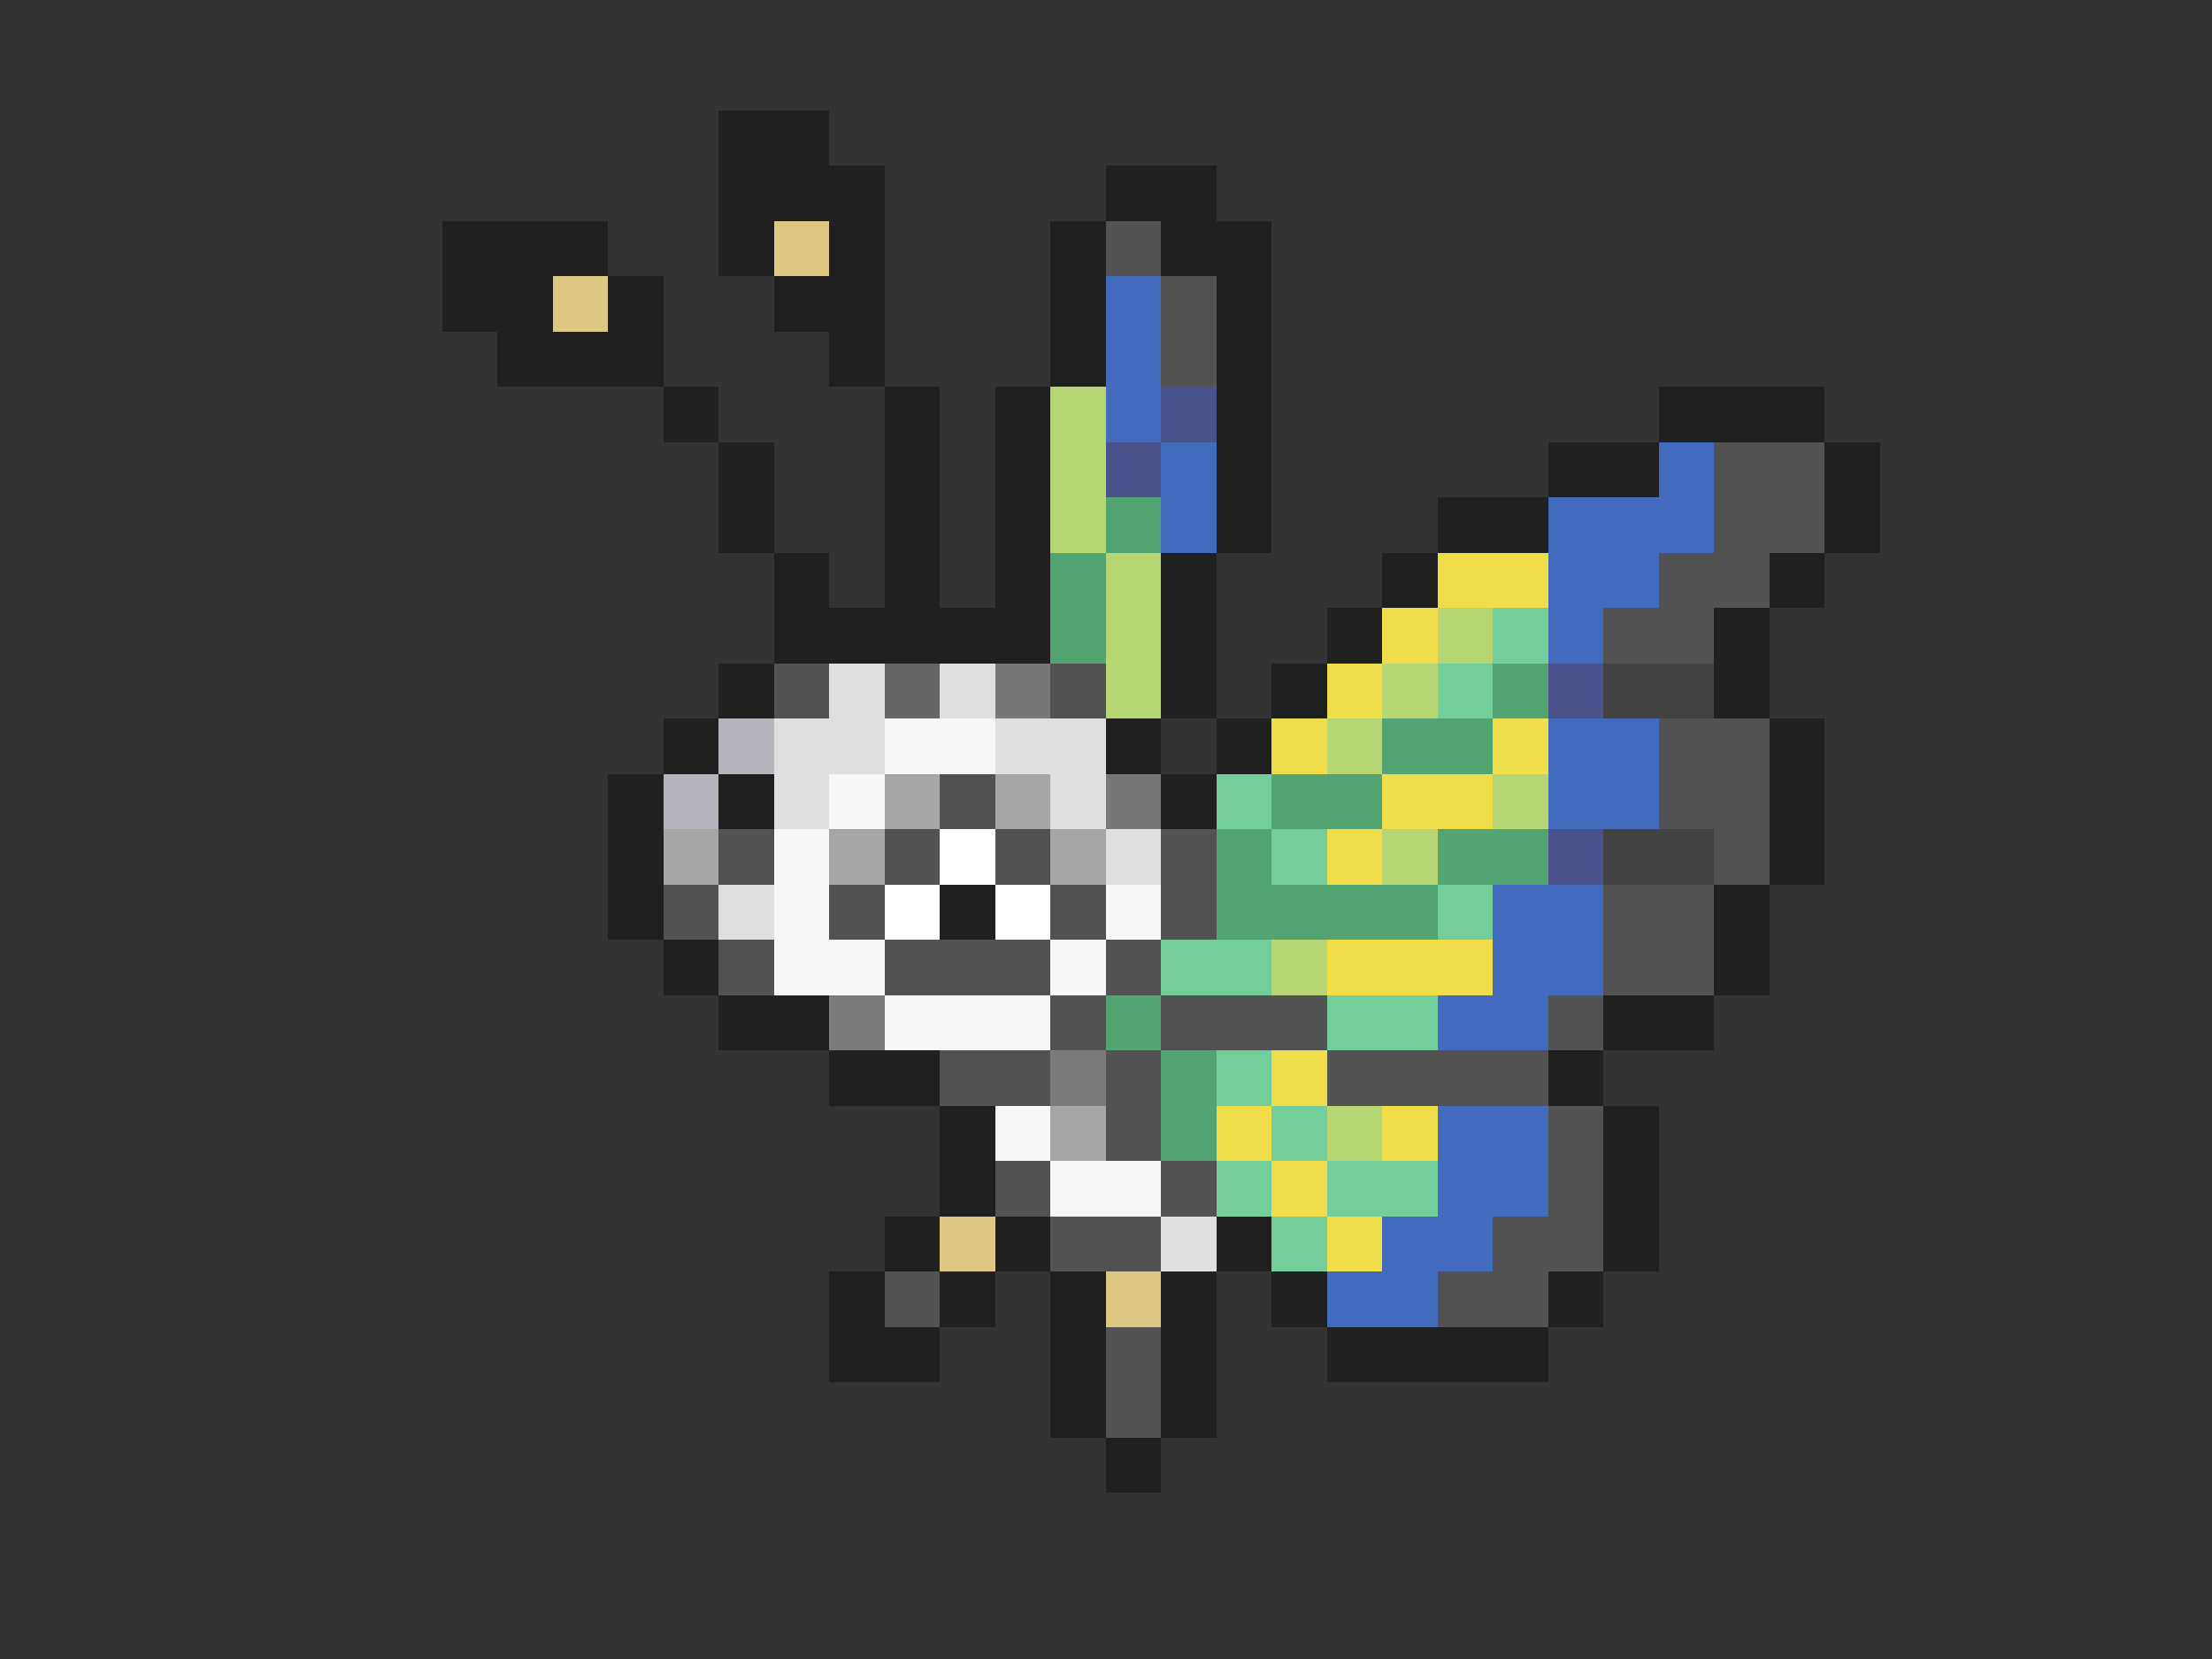 <svg xmlns="http://www.w3.org/2000/svg" viewBox="0 -0.5 40 30" shape-rendering="crispEdges">
<rect x="0" y="-0.5" width="40" height="30" fill="#333333" stroke="none"/>
<path stroke="#202020" d="M13 2h2M13 3h3M20 3h2M8 4h3M13 4h1M15 4h1M19 4h1M21 4h2M8 5h2M11 5h1M14 5h2M19 5h1M22 5h1M9 6h3M15 6h1M19 6h1M22 6h1M12 7h1M16 7h1M18 7h1M22 7h1M30 7h3M13 8h1M16 8h1M18 8h1M22 8h1M28 8h2M33 8h1M13 9h1M16 9h1M18 9h1M22 9h1M26 9h2M33 9h1M14 10h1M16 10h1M18 10h1M21 10h1M25 10h1M32 10h1M14 11h5M21 11h1M24 11h1M31 11h1M13 12h1M21 12h1M23 12h1M31 12h1M12 13h1M20 13h1M22 13h1M32 13h1M11 14h1M13 14h1M21 14h1M32 14h1M11 15h1M32 15h1M11 16h1M17 16h1M31 16h1M12 17h1M31 17h1M13 18h2M29 18h2M15 19h2M28 19h1M17 20h1M29 20h1M17 21h1M29 21h1M16 22h1M18 22h1M22 22h1M29 22h1M15 23h1M17 23h1M19 23h1M21 23h1M23 23h1M28 23h1M15 24h2M19 24h1M21 24h1M24 24h4M19 25h1M21 25h1M20 26h1" />
<path stroke="#dec782" d="M14 4h1M10 5h1M17 22h1M20 23h1" />
<path stroke="#525252" d="M20 4h1M21 5h1M21 6h1M31 8h2M31 9h2M30 10h2M29 11h2M14 12h1M19 12h1M30 13h2M17 14h1M30 14h2M13 15h1M16 15h1M18 15h1M21 15h1M31 15h1M12 16h1M15 16h1M19 16h1M21 16h1M29 16h2M13 17h1M16 17h3M20 17h1M29 17h2M19 18h1M21 18h3M28 18h1M17 19h2M20 19h1M24 19h4M20 20h1M28 20h1M18 21h1M21 21h1M28 21h1M19 22h2M27 22h2M16 23h1M26 23h2M20 24h1M20 25h1" />
<path stroke="#426bbd" d="M20 5h1M20 6h1M20 7h1M21 8h1M30 8h1M21 9h1M28 9h3M28 10h2M28 11h1M28 13h2M28 14h2M27 16h2M27 17h2M26 18h2M26 20h2M26 21h2M25 22h2M24 23h2" />
<path stroke="#b5d673" d="M19 7h1M19 8h1M19 9h1M20 10h1M20 11h1M26 11h1M20 12h1M25 12h1M24 13h1M27 14h1M25 15h1M23 17h1M24 20h1" />
<path stroke="#4a528c" d="M21 7h1M20 8h1M28 12h1M28 15h1" />
<path stroke="#52a573" d="M20 9h1M19 10h1M19 11h1M27 12h1M25 13h2M23 14h2M22 15h1M26 15h2M22 16h4M20 18h1M21 19h1M21 20h1" />
<path stroke="#efde4a" d="M26 10h2M25 11h1M24 12h1M23 13h1M27 13h1M25 14h2M24 15h1M24 17h3M23 19h1M22 20h1M25 20h1M23 21h1M24 22h1" />
<path stroke="#73ce9c" d="M27 11h1M26 12h1M22 14h1M23 15h1M26 16h1M21 17h2M24 18h2M22 19h1M23 20h1M22 21h1M24 21h2M23 22h1" />
<path stroke="#dfdfdf" d="M15 12h1M17 12h1M14 13h2M18 13h2M14 14h1M19 14h1M20 15h1M13 16h1M21 22h1" />
<path stroke="#656565" d="M16 12h1" />
<path stroke="#777777" d="M18 12h1M20 14h1" />
<path stroke="#424242" d="M29 12h2M29 15h2" />
<path stroke="#b5b5bd" d="M13 13h1M12 14h1" />
<path stroke="#f7f7f7" d="M16 13h2M15 14h1M14 15h1M14 16h1" />
<path stroke="#a6a6a6" d="M16 14h1M18 14h1M12 15h1M15 15h1M19 15h1M19 20h1" />
<path stroke="#ffffff" d="M17 15h1M16 16h1M18 16h1" />
<path stroke="#f7f7f9" d="M20 16h1M14 17h2M19 17h1M16 18h3M18 20h1M19 21h2" />
<path stroke="#7b7b7b" d="M15 18h1M19 19h1" />
</svg>
